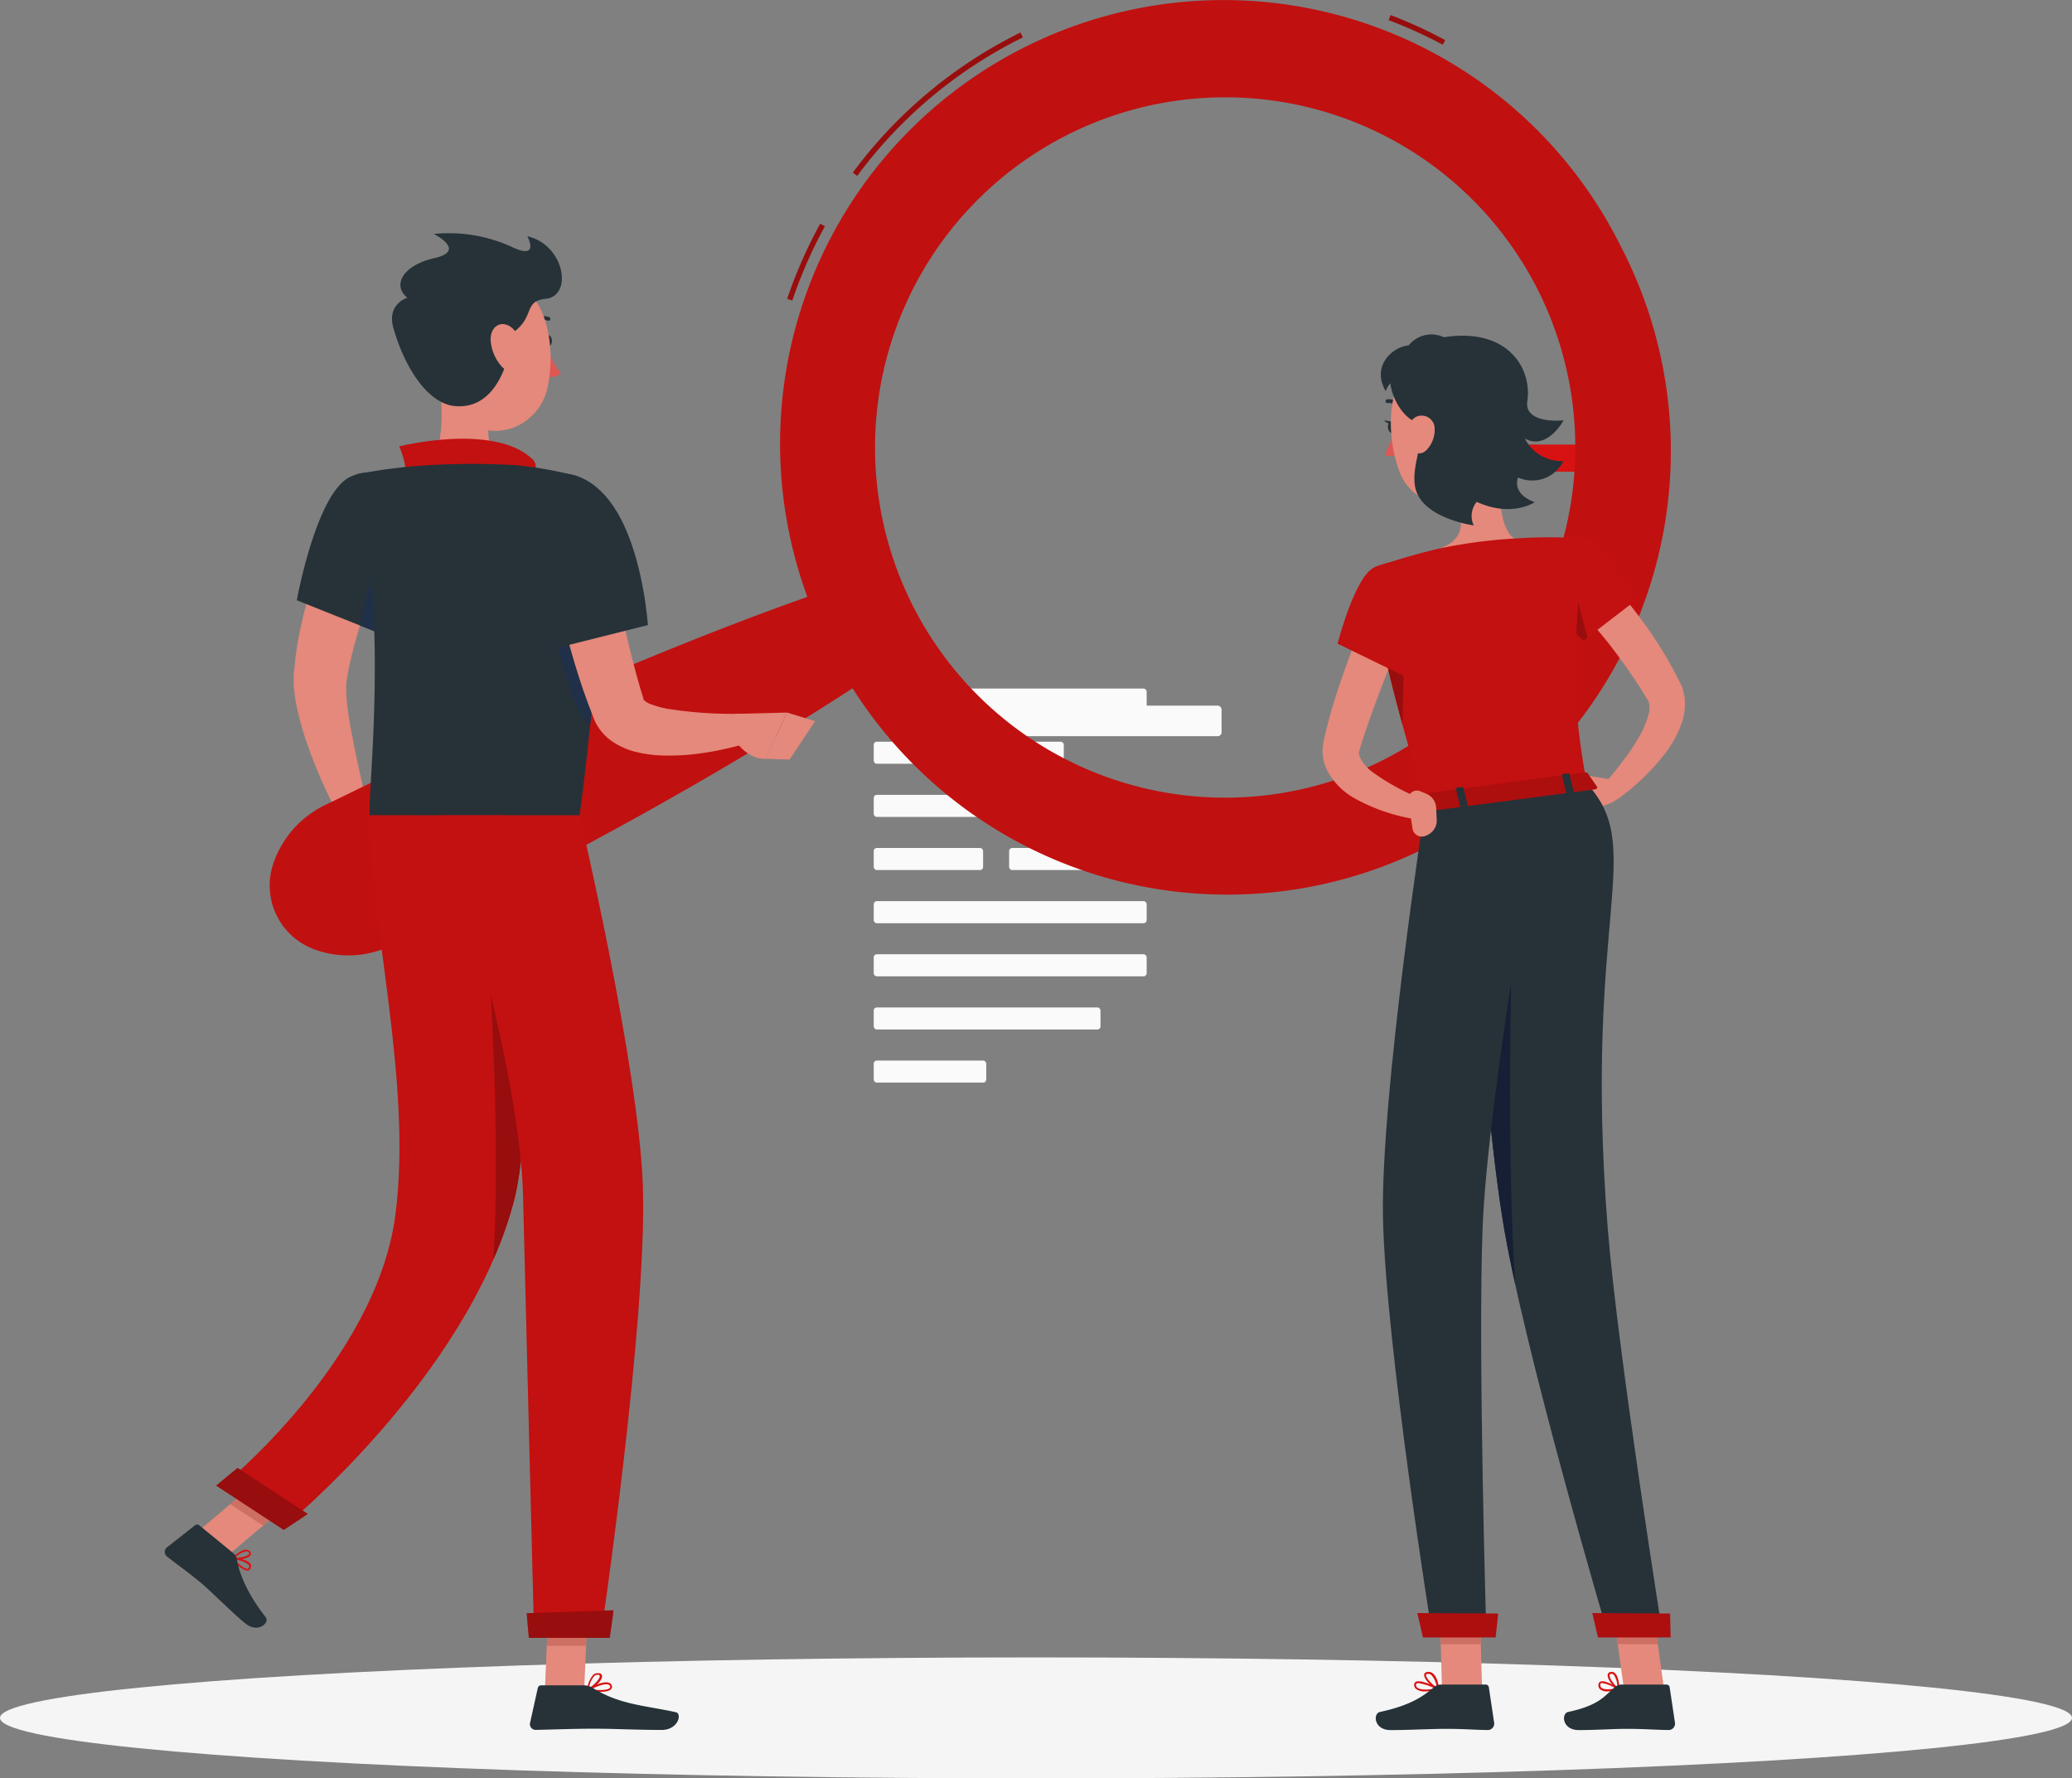 <svg xmlns="http://www.w3.org/2000/svg" width="807.149" height="692.689" viewBox="0 0 807.149 692.689"><rect x="0" y="0" width="807.149" height="692.689" fill="#808080" stroke="none"/><defs><style>.a{fill:#f5f5f5;}.b{fill:#d81212;}.c{fill:#fafafa;}.d{fill:#e4897b;}.e{opacity:0.3;}.f{opacity:0.106;}.g{fill:#263238;}.h{fill:#de5753;}.i{opacity:0.1;}.j{fill:#203048;}.k{fill:#ce6f64;}.l{fill:#161f33;}.m{opacity:0.2;}</style></defs><g transform="translate(0 645.565)"><ellipse class="a" cx="403.575" cy="23.562" rx="403.575" ry="23.562" transform="translate(0 0)"/></g><g transform="translate(340.361 173.156)"><rect class="b" width="86.589" height="10.574" rx="1.64" transform="translate(213.225)"/><rect class="c" width="106.321" height="8.596" rx="1.18" transform="translate(0 95.04)"/><rect class="c" width="74.038" height="8.596" rx="1.18" transform="translate(0 115.729)"/><rect class="c" width="106.321" height="8.596" rx="1.18" transform="translate(0 136.44)"/><rect class="c" width="42.608" height="8.596" rx="1.18" transform="translate(0 157.13)"/><rect class="c" width="42.608" height="8.596" rx="1.18" transform="translate(52.744 157.13)"/><rect class="c" width="106.321" height="8.596" rx="1.18" transform="translate(0 177.84)"/><rect class="c" width="106.321" height="8.596" rx="1.18" transform="translate(0 198.53)"/><rect class="c" width="88.337" height="8.596" rx="1.18" transform="translate(0 219.24)"/><rect class="c" width="43.836" height="8.596" rx="1.18" transform="translate(0 239.93)"/><rect class="c" width="119.455" height="11.906" rx="1.48" transform="translate(16.048 101.679)"/></g><g transform="translate(64.177 0)"><path class="d" d="M151.211,199.6c-1.832,4.163-3.851,8.659-5.62,13.051s-3.6,8.909-5.2,13.4a190.146,190.146,0,0,0-7.889,26.913l-.6,3.33-.208,1.249a4.321,4.321,0,0,1-.125,1.228,51.058,51.058,0,0,0,.125,6.078,122.605,122.605,0,0,0,2.081,13.8c1.748,9.429,3.976,19.149,6.244,28.724l-10.678,4.163a192.854,192.854,0,0,1-12.676-28.287,118.642,118.642,0,0,1-4.413-15.549,55.809,55.809,0,0,1-1.166-8.867c0-.833,0-1.624,0-2.519a12.455,12.455,0,0,1,.146-2.477l.416-4.163a131.13,131.13,0,0,1,2.852-15.923c1.166-5.2,2.664-10.262,4.163-15.257s3.372-9.908,5.349-14.737c.978-2.414,2.081-4.808,3.039-7.2a79.736,79.736,0,0,1,3.414-7.243Z" transform="translate(-60.839 7.481)"/><path class="d" d="M130.923,244.69l8.118,7.93-17.713,8.326s-4.288-7.514-1.311-14.3Z" transform="translate(-52.312 67.362)"/><path class="d" d="M144.359,260.3l-14.966,6.119-9.283-9.679L137.8,248.5Z" transform="translate(-51.073 71.482)"/><path class="b" d="M205.417,208.75l-1.977-.666A182.509,182.509,0,0,1,216.3,178.839l1.811,1a180.946,180.946,0,0,0-12.7,28.911Zm25.269-48.581L229,158.941a180.463,180.463,0,0,1,65.3-54.555l.937,1.873a178.466,178.466,0,0,0-64.546,53.972ZM458.794,109.11a174.025,174.025,0,0,0-21.064-9.554l.749-1.957a178.221,178.221,0,0,1,21.272,9.741Z" transform="translate(39.045 -91.71)"/><path class="e" d="M205.417,208.75l-1.977-.666A182.509,182.509,0,0,1,216.3,178.839l1.811,1a180.946,180.946,0,0,0-12.7,28.911Zm25.269-48.581L229,158.941a180.463,180.463,0,0,1,65.3-54.555l.937,1.873a178.466,178.466,0,0,0-64.546,53.972ZM458.794,109.11a174.025,174.025,0,0,0-21.064-9.554l.749-1.957a178.221,178.221,0,0,1,21.272,9.741Z" transform="translate(39.045 -91.71)"/><path class="b" d="M633.781,192.536A172.761,172.761,0,0,0,316.046,327.269c-13.9,4.871-27.642,10.1-41.3,15.486q-29.536,11.719-58.531,24.478c-19.316,8.555-38.549,17.276-57.594,26.393-9.554,4.475-18.983,9.2-28.5,13.779a41.191,41.191,0,0,0-13.2,9.054,39.862,39.862,0,0,0-5.349,7.015,35.907,35.907,0,0,0-4.163,9.637,26.476,26.476,0,0,0,15.257,30.91,36.55,36.55,0,0,0,10.116,2.623,39.291,39.291,0,0,0,8.846,0,41.128,41.128,0,0,0,15.195-4.975c9.429-4.767,18.92-9.367,28.287-14.258,18.733-9.554,37.466-19.524,55.971-29.64s37.029-20.711,55.1-31.576c12.489-7.556,25.1-15.278,37.466-23.354A172.761,172.761,0,0,0,633.823,192.536ZM539.158,391.378a136.4,136.4,0,1,1,61.923-182.711,136.4,136.4,0,0,1-61.923,182.711Z" transform="translate(-65.693 -94.77)"/><path class="f" d="M633.781,192.536A172.761,172.761,0,0,0,316.046,327.269c-13.9,4.871-27.642,10.1-41.3,15.486q-29.536,11.719-58.531,24.478c-19.316,8.555-38.549,17.276-57.594,26.393-9.554,4.475-18.983,9.2-28.5,13.779a41.191,41.191,0,0,0-13.2,9.054,39.862,39.862,0,0,0-5.349,7.015,35.907,35.907,0,0,0-4.163,9.637,26.476,26.476,0,0,0,15.257,30.91,36.55,36.55,0,0,0,10.116,2.623,39.291,39.291,0,0,0,8.846,0,41.128,41.128,0,0,0,15.195-4.975c9.429-4.767,18.92-9.367,28.287-14.258,18.733-9.554,37.466-19.524,55.971-29.64s37.029-20.711,55.1-31.576c12.489-7.556,25.1-15.278,37.466-23.354A172.761,172.761,0,0,0,633.823,192.536ZM539.158,391.378a136.4,136.4,0,1,1,61.923-182.711,136.4,136.4,0,0,1-61.923,182.711Z" transform="translate(-65.693 -94.77)"/><path class="g" d="M158,159.707c0,1.228.645,2.227,1.457,2.227s1.457-1,1.457-2.227-.645-2.227-1.457-2.227S158,158.562,158,159.707Z" transform="translate(-10.097 -26.952)"/><path class="h" d="M158.28,159.62a44.4,44.4,0,0,0,5.891,10.553,7.1,7.1,0,0,1-5.891,1.1Z" transform="translate(-9.794 -24.638)"/><path class="g" d="M156.311,156.7a.77.77,0,0,1-.6-.291.749.749,0,0,1,.167-1.02,7.139,7.139,0,0,1,6.515-1.1.729.729,0,1,1-.52,1.353,5.682,5.682,0,0,0-5.141.937A.749.749,0,0,1,156.311,156.7Z" transform="translate(-12.717 -30.788)"/><path class="d" d="M139.6,163c2.081,11.177,4.371,31.68-3.455,39.152,0,0,3.06,11.344,23.854,11.344,22.9,0,10.907-11.344,10.907-11.344-12.489-3-12.135-12.239-9.97-20.939Z" transform="translate(-33.737 -20.983)"/><path class="b" d="M132.526,193.037c2.477-3.851-1.686-13.2-1.686-13.2s36.8-9.262,51.849,4.954c3.122,2.935-.333,7.264-.333,7.264Z" transform="translate(-39.469 -5.977)"/><path class="i" d="M132.526,193.037c2.477-3.851-1.686-13.2-1.686-13.2s36.8-9.262,51.849,4.954c3.122,2.935-.333,7.264-.333,7.264Z" transform="translate(-39.469 -5.977)"/><path class="b" d="M105.524,391.276c-1.936,0-5.037-3.226-5.953-4.433a.354.354,0,0,1,0-.4.375.375,0,0,1,.333-.187c.229,0,5.329.458,6.723,2.269a1.686,1.686,0,0,1,.333,1.374,1.5,1.5,0,0,1-1.082,1.353Zm-4.829-4.163c1.519,1.748,3.955,3.726,5,3.476,0,0,.416-.1.541-.77a.937.937,0,0,0-.208-.791,9.721,9.721,0,0,0-5.329-1.957Z" transform="translate(-73.35 220.464)"/><path class="b" d="M100.949,388.683a5.583,5.583,0,0,1-1.124,0,.333.333,0,0,1-.291-.229.416.416,0,0,1,0-.375c.146-.125,3.205-3.31,5.516-3.31h0a1.957,1.957,0,0,1,1.478.624,1.186,1.186,0,0,1,.291,1.457C106.215,388.017,103.03,388.683,100.949,388.683Zm-.271-.729c2.081,0,5.1-.645,5.6-1.561,0,0,.146-.271-.187-.6a1.228,1.228,0,0,0-.957-.4h0a8.8,8.8,0,0,0-4.454,2.56Z" transform="translate(-73.375 218.853)"/><path class="b" d="M170.977,413.307a27.582,27.582,0,0,1-4.7-.437.333.333,0,0,1-.271-.333.375.375,0,0,1,.167-.375c.229-.125,5.558-3.185,8.118-2.477a1.79,1.79,0,0,1,1.145.833,1.374,1.374,0,0,1,0,1.582C174.828,413.036,172.934,413.307,170.977,413.307Zm-3.518-.978c2.831.416,6.7.4,7.41-.6.1-.125.187-.354,0-.791a1.165,1.165,0,0,0-.708-.52C172.538,410,169.312,411.371,167.46,412.329Z" transform="translate(-1.447 245.683)"/><path class="b" d="M166.358,414.743a.375.375,0,0,1-.208,0,.333.333,0,0,1-.146-.354,10.158,10.158,0,0,1,2.373-5.891,2.6,2.6,0,0,1,2.081-.6,1.2,1.2,0,0,1,1.353,1c.271,1.728-3.372,5.037-5.224,5.87Zm3.726-6.244a1.894,1.894,0,0,0-1.249.458,8.326,8.326,0,0,0-2.081,4.725c1.873-1.145,4.371-3.726,4.163-4.767,0,0,0-.354-.708-.416Z" transform="translate(-1.449 243.831)"/><path class="d" d="M158.09,429.386h15.3l1.519-35.406h-15.3Z" transform="translate(-9.999 228.814)"/><path class="d" d="M92.64,394.184l12.78,8.367,28.225-23.833-12.8-8.388Z" transform="translate(-80.781 203.237)"/><path class="g" d="M113.684,391.241,100.4,380.355a1.311,1.311,0,0,0-1.665,0l-10.949,8.6a2.248,2.248,0,0,0,0,3.518c4.7,3.726,7.181,5.308,13.03,10.1,3.6,2.935,12.489,11.927,17.505,15.986s9.616-.312,7.951-2.414c-7.472-9.471-10.407-17.568-11.261-22.584a3.768,3.768,0,0,0-1.332-2.31Z" transform="translate(-86.943 213.756)"/><path class="g" d="M176.321,410.14H159.669a1.353,1.353,0,0,0-1.311,1.041l-3.018,13.592a2.227,2.227,0,0,0,2.206,2.727c6.015-.1,14.716-.458,22.293-.458,8.846,0,16.506.479,26.872.479,6.244,0,8.034-6.348,5.391-6.91-11.948-2.623-21.73-2.893-32.055-9.283A7.16,7.16,0,0,0,176.321,410.14Z" transform="translate(-13.035 246.29)"/><path class="g" d="M132.475,184.891c-13.259,6.244-20.815,48.082-20.815,48.082L144.068,245.9a241.093,241.093,0,0,0,11.469-35.7C159.992,190.927,146.046,178.438,132.475,184.891Z" transform="translate(-60.212 0.837)"/><path class="j" d="M136.82,196.244c-8.014,8.118-11.677,24.02-13.28,34.365l7.764,3.1a242.911,242.911,0,0,0,11.24-34.656C141.857,194.641,140.15,192.872,136.82,196.244Z" transform="translate(-47.364 13.067)"/><path class="g" d="M208.642,186.323s16.277,18.4.916,132.173H127.777c-.562-12.489,7.327-73.788-4.787-132.943a209.315,209.315,0,0,1,27.371-3.455,293.2,293.2,0,0,1,34.76,0,154.423,154.423,0,0,1,23.521,4.225Z" transform="translate(-47.959 -0.887)"/><path class="j" d="M176.631,217.419,162.852,193.67a121.371,121.371,0,0,0-3.226,33.865c.375,8.159,7.847,38.382,14.57,42.795A480.5,480.5,0,0,0,176.631,217.419Z" transform="translate(-8.475 12.186)"/><path class="d" d="M180.459,191.67c2.081,10.116,4.163,20.482,6.39,30.639s4.538,20.357,7.223,30.2c.687,2.435,1.332,4.933,2.081,7.264l.562,1.79.271.895v-.1c-.146-.187-.312-.208-.187,0a6.973,6.973,0,0,0,3.164,1.977,37.137,37.137,0,0,0,6.057,1.686,161.914,161.914,0,0,0,29.765,1.936l1.977,11.323c-2.789.9-5.391,1.54-8.139,2.186s-5.453,1.186-8.222,1.6a88.939,88.939,0,0,1-17.339,1.166,47.063,47.063,0,0,1-9.575-1.249,27.871,27.871,0,0,1-10.99-5.1,20.085,20.085,0,0,1-5.141-6.244c-.333-.624-.624-1.332-.895-1.936l-.375-.978-.77-2.081c-1.061-2.643-1.936-5.245-2.893-7.847-3.518-10.407-6.453-20.919-9.034-31.409s-4.808-20.96-6.661-31.722Z" transform="translate(-10.389 10.023)"/><path class="g" d="M154.685,195.493c-4.309,13.967,13.155,55.617,13.155,55.617l34.781-8.742s-1.332-21.647-9.262-38.819C181.411,177.655,159.847,178.737,154.685,195.493Z" transform="translate(-14.421 1.1)"/><path class="d" d="M200.259,228.547l17.318-.437-8.326,18.025s-7.056.937-12.843-8.576l-6.1-7.285,7.014-1.395a15.65,15.65,0,0,1,2.935-.333Z" transform="translate(24.845 49.431)"/><path class="d" d="M218.664,231.461l-9.908,14.945-9.346-.271,8.326-18.025Z" transform="translate(34.687 49.431)"/><path class="k" d="M174.53,393.98l-.791,18.254h-15.3l.791-18.254Z" transform="translate(-9.621 228.814)"/><path class="k" d="M113.749,370.33l12.8,8.388L111.98,391,99.2,382.631Z" transform="translate(-73.687 203.237)"/><path class="d" d="M138.285,168.827c.916,15.132.687,24.062,8.326,31.826,11.49,11.719,30.2,4.787,33.824-10.407,3.268-13.613,1.228-36.093-13.592-42.129a20.815,20.815,0,0,0-28.558,20.711Z" transform="translate(-31.47 -38.715)"/><path class="g" d="M129.948,175.025c3.767,13.8,12.635,29.7,24.1,30.722,14.237,1.249,20.669-13.467,22.542-28.662,8.534-5.849,4.059-12.281,12.614-13.092,10.99-1.041,7.472-21.148-6.994-24.374,0,0,4.85,9.054-5.329,4.475a58.739,58.739,0,0,0-31.1-5.391s12.988,6.494.291,9.387-16.485,10.72-10.636,15.444C135.443,163.556,127.471,165.95,129.948,175.025Z" transform="translate(-40.95 -47.578)"/><path class="d" d="M147.948,161.808a17.11,17.11,0,0,0,4.309,10.137c3.33,3.684,6.806,1.395,7.389-3.081.541-4.017-.562-10.782-4.642-12.822S147.678,157.27,147.948,161.808Z" transform="translate(-20.984 -29.178)"/><path class="b" d="M208.163,247.371s14.9,107.924,3.164,151.177c-18.608,68.48-89.753,126.282-89.753,126.282L97.45,509.011s60.591-48.81,68-106.155C172.112,351.381,155.4,289.125,155.4,247.35Z" transform="translate(-75.579 70.239)"/><path class="i" d="M208.163,247.371s14.9,107.924,3.164,151.177c-18.608,68.48-89.753,126.282-89.753,126.282L97.45,509.011s60.591-48.81,68-106.155C172.112,351.381,155.4,289.125,155.4,247.35Z" transform="translate(-75.579 70.239)"/><path class="b" d="M160.381,283.489A100.742,100.742,0,0,0,147.33,271c2.539,35.031,4.621,86.922,2.31,123.785a159.054,159.054,0,0,0,7.743-21.793C163.107,351.865,162.5,315.377,160.381,283.489Z" transform="translate(-21.636 95.815)"/><path class="e" d="M160.381,283.489A100.742,100.742,0,0,0,147.33,271c2.539,35.031,4.621,86.922,2.31,123.785a159.054,159.054,0,0,0,7.743-21.793C163.107,351.865,162.5,315.377,160.381,283.489Z" transform="translate(-21.636 95.815)"/><path class="b" d="M132.257,387.381c.1,0-9.346,6.244-9.346,6.244L96.56,376.35l8.326-6.89Z" transform="translate(-76.542 202.296)"/><path class="e" d="M132.257,387.381c.1,0-9.346,6.244-9.346,6.244L96.56,376.35l8.326-6.89Z" transform="translate(-76.542 202.296)"/><path class="b" d="M192.514,247.36s23.021,97.621,24.644,144.266c1.832,52.286-16.423,175.634-16.423,175.634H174.822s-3.185-124.3-4.329-171.929C169.223,343.4,138.75,247.36,138.75,247.36Z" transform="translate(-30.915 70.249)"/><path class="i" d="M192.514,247.36s23.021,97.621,24.644,144.266c1.832,52.286-16.423,175.634-16.423,175.634H174.822s-3.185-124.3-4.329-171.929C169.223,343.4,138.75,247.36,138.75,247.36Z" transform="translate(-30.915 70.249)"/><path class="b" d="M188.494,396.1c.125,0-1.457,10.74-1.457,10.74H155.523l-.853-9.6Z" transform="translate(-13.698 231.106)"/><path class="e" d="M188.494,396.1c.125,0-1.457,10.74-1.457,10.74H155.523l-.853-9.6Z" transform="translate(-13.698 231.106)"/></g><g transform="translate(515.223 130.268)"><path class="d" d="M361.667,202.29c1.769,1.665,3.164,3.081,4.621,4.662s2.831,3.122,4.163,4.725c2.706,3.185,5.245,6.536,7.7,9.908A158.741,158.741,0,0,1,391.2,242.941l.77,1.519a14.668,14.668,0,0,1,.937,2.29,18.983,18.983,0,0,1,.916,4.7,22.892,22.892,0,0,1-1.145,8.326A41.964,41.964,0,0,1,386,272.1a88.842,88.842,0,0,1-18.317,17.609l-5.183-5.953c2.435-2.852,4.975-5.911,7.243-8.971a76.485,76.485,0,0,0,6.244-9.367,32.526,32.526,0,0,0,3.788-9.2,9.533,9.533,0,0,0,.146-3.538,4.615,4.615,0,0,0-.375-1.145,3.306,3.306,0,0,0-.271-.458l-.666-1.124a218.688,218.688,0,0,0-13.051-18.962c-2.31-3.06-4.787-5.995-7.285-8.888-1.228-1.457-2.5-2.872-3.767-4.288s-2.643-2.831-3.747-3.934Z" transform="translate(-252.68 -108.76)"/><path class="d" d="M365.438,241.909,349.89,239.37l8.139,13.613s10.012-.354,12.863-6.244Z" transform="translate(-253.621 -68.66)"/><path class="d" d="M344.37,245.656l7.41,11.053L364,252.983,355.86,239.37Z" transform="translate(-259.59 -68.66)"/><path class="b" d="M358.885,413.33a4.475,4.475,0,0,1-2.976-.812,2.081,2.081,0,0,1-.6-1.956,1.228,1.228,0,0,1,.729-1.041c1.811-.812,6.557,2.227,7.1,2.581a.377.377,0,0,1-.125.666,18.425,18.425,0,0,1-4.121.562ZM356.8,410.1a1.5,1.5,0,0,0-.458,0,.541.541,0,0,0-.312.479,1.4,1.4,0,0,0,.375,1.311c.791.708,2.831.812,5.558.271A13.715,13.715,0,0,0,356.8,410.1Z" transform="translate(-247.816 115.204)"/><path class="b" d="M361.179,414.654h-.187c-1.478-.853-4.329-4.163-3.976-5.974a1.353,1.353,0,0,1,1.249-1.041,1.874,1.874,0,0,1,1.561.5c1.707,1.5,1.728,5.995,1.728,6.244a.4.4,0,0,1-.187.312Zm-2.664-6.244h-.166c-.458,0-.562.25-.6.437-.208,1.062,1.561,3.6,3.039,4.787a8.514,8.514,0,0,0-1.436-4.912,1.187,1.187,0,0,0-.937-.312Z" transform="translate(-245.947 113.297)"/><path class="b" d="M325.241,413.332a5.766,5.766,0,0,1-3.767-.957,2.082,2.082,0,0,1-.687-1.79,1.208,1.208,0,0,1,.624-.978c1.936-1.082,8.139,2.081,8.846,2.477a.416.416,0,0,1,.187.4.354.354,0,0,1-.291.292,25.952,25.952,0,0,1-4.912.562Zm-2.768-3.226a1.291,1.291,0,0,0-.687.146.437.437,0,0,0-.25.4,1.353,1.353,0,0,0,.416,1.186c.958.853,3.518,1,6.973.416a20.252,20.252,0,0,0-6.453-2.144Z" transform="translate(-285.109 115.202)"/><path class="b" d="M328.07,414.653H327.9c-1.853-.833-5.537-4.163-5.245-5.974,0-.416.375-.937,1.395-1.041a2.748,2.748,0,0,1,2.081.645c1.957,1.624,2.331,5.828,2.331,6.015a.354.354,0,0,1-.146.333.394.394,0,0,1-.25.021Zm-3.726-6.244h-.229c-.666,0-.708.333-.729.416-.166,1.062,2.331,3.7,4.163,4.85a8.659,8.659,0,0,0-2.082-4.808A1.936,1.936,0,0,0,324.344,408.408Z" transform="translate(-283.088 113.299)"/><path class="d" d="M350.314,179.3c-.6,9.408-2.227,28.516,5,33.8,0,0-1.311,9.637-18.359,11.885-18.733,2.435-10.178-8.139-10.178-8.139,9.929-3.788,8.659-11.344,5.953-18.254Z" transform="translate(-280.729 -133.623)"/><path class="g" d="M321.709,173.292a.708.708,0,0,1-.541-.25,5.89,5.89,0,0,0-4.891-2.081.729.729,0,0,1-.854-.624.749.749,0,0,1,.645-.833,7.306,7.306,0,0,1,6.244,2.623.749.749,0,0,1-.562,1.228Z" transform="translate(-290.901 -144.246)"/><path class="h" d="M318.643,175.74a33.885,33.885,0,0,1-3.393,8.534,5.37,5.37,0,0,0,4.558.25Z" transform="translate(-291.082 -137.473)"/><path class="g" d="M318.818,175.715c.167,1.249-.354,2.331-1.166,2.456s-1.624-.833-1.769-2.081.354-2.331,1.166-2.435S318.672,174.383,318.818,175.715Z" transform="translate(-290.425 -139.738)"/><path class="g" d="M318.221,173.909l-3.1-.479S316.952,175.574,318.221,173.909Z" transform="translate(-291.223 -139.971)"/><path class="d" d="M342.142,429.6H326.531L325.49,393.49H341.1Z" transform="translate(-280.008 98.015)"/><path class="d" d="M378.257,429.6H362.646L357.63,393.49h15.611Z" transform="translate(-245.25 98.015)"/><path class="g" d="M371.217,410h17.526a1.228,1.228,0,0,1,1.228,1.062l2.081,13.883a2.5,2.5,0,0,1-2.5,2.768c-6.1-.1-9.054-.458-16.756-.458-4.746,0-11.677.479-18.213.479s-6.89-6.473-4.163-7.056c12.218-2.623,14.154-6.244,18.254-9.721A4.162,4.162,0,0,1,371.217,410Z" transform="translate(-254.779 115.87)"/><path class="g" d="M338.881,410h17.505a1.249,1.249,0,0,1,1.249,1.062l2.081,13.883a2.5,2.5,0,0,1-2.5,2.768c-6.1-.1-9.054-.458-16.756-.458-4.746,0-14.57.479-21.106.479s-6.89-6.473-4.163-7.056c12.218-2.623,17.026-6.244,21.148-9.72A4.163,4.163,0,0,1,338.881,410Z" transform="translate(-292.879 115.87)"/><path class="k" d="M325.49,393.49l.541,18.629h15.611L341.1,393.49Z" transform="translate(-280.008 98.015)"/><path class="k" d="M373.241,393.49H357.63l2.6,18.629h15.59Z" transform="translate(-245.25 98.015)"/><path class="d" d="M359.623,180.283c1.062,15.444,1.832,21.959-4.871,30.847-10.1,13.342-29.286,11.282-34.948-3.538-5.1-13.342-5.974-36.342,8.222-44.418a21.127,21.127,0,0,1,31.6,17.11Z" transform="translate(-289.83 -154.088)"/><path class="g" d="M370.64,197.891c8.659,4.829,15.091-7.077,15.091-7.077S370.2,192.5,371.6,183.258c1.832-12.26-6.952-27.163-28.974-25.248-1.228.1-2.394.25-3.538.437a11.323,11.323,0,0,0-13.7,3.164c-6.244.52-14.674,7.972-8.95,17.817a9.055,9.055,0,0,1,1.832-3.06c.479,5.766,5.516,14.924,11.8,15.528,1.353,7.889-3.892,17.026-2.081,25.269,2.685,11.885,22.73,14.57,22.73,14.57a8.68,8.68,0,0,1,1.166-9.179c13.613,6.244,22.584.146,22.584.146-9.283-3.455-6.473-9.616-6.473-9.616a13.55,13.55,0,0,0,17.672-6.432,15.986,15.986,0,0,1-15.028-8.763Z" transform="translate(-291.855 -157.355)"/><path class="d" d="M330.066,177.847a11.24,11.24,0,0,1-3.122,8.055c-2.748,2.852-6.119.853-7.035-2.789-.812-3.289-.354-8.721,3.226-10.22a5.079,5.079,0,0,1,6.931,4.954Z" transform="translate(-286.416 -140.933)"/><path class="g" d="M330.84,247.345s3.955,102.741,13.363,163.062c7.577,48.748,41.234,162.645,41.234,162.645h21.273s-17.547-110.005-21.4-158.191c-9.741-121.953,15.549-148.138-8.326-173.532Z" transform="translate(-274.222 -66.54)"/><path class="l" d="M347.3,259.85s-9.616-1.665-15.236,16.652c2.081,34.7,5.641,80.74,10.824,113.918,1.145,7.389,2.893,16.3,5.037,26.06C343.862,357.866,347.3,259.85,347.3,259.85Z" transform="translate(-272.903 -46.553)"/><path class="g" d="M331.468,248.364s-17.526,113.669-16.506,161.23c1.062,49.476,19.191,162.354,19.191,162.354h21.085s-3.33-109.943-1.478-158.524c2.081-52.973,23.708-171.034,23.708-171.034Z" transform="translate(-291.44 -65.394)"/><path class="b" d="M384.613,406.111H356.326l-2.206-9.491,30.285.208Z" transform="translate(-249.046 101.4)"/><path class="m" d="M384.613,406.111H356.326l-2.206-9.491,30.285.208Z" transform="translate(-249.046 101.4)"/><path class="b" d="M360.395,195.573c8.139.791,20.5,23.916,20.5,23.916l-20.544,15.757s-17.006-14.924-14.987-23.312C347.469,203.212,352.589,194.844,360.395,195.573Z" transform="translate(-258.693 -116.072)"/><path class="i" d="M360.395,195.573c8.139.791,20.5,23.916,20.5,23.916l-20.544,15.757s-17.006-14.924-14.987-23.312C347.469,203.212,352.589,194.844,360.395,195.573Z" transform="translate(-258.693 -116.072)"/><path class="b" d="M354.259,200.707A21.085,21.085,0,0,0,347.89,200a35.193,35.193,0,0,0-2.519,7.119c-2.081,8.326,14.987,23.312,14.987,23.312l1.519-1.166Z" transform="translate(-258.698 -111.257)"/><path class="e" d="M354.259,200.707A21.085,21.085,0,0,0,347.89,200a35.193,35.193,0,0,0-2.519,7.119c-2.081,8.326,14.987,23.312,14.987,23.312l1.519-1.166Z" transform="translate(-258.698 -111.257)"/><path class="d" d="M336.695,214.244c-5.932,15.007-12.177,30.264-17.151,45.313-.333.957-.6,1.873-.9,2.81l-.708,2.31a3.808,3.808,0,0,0,0,2.081,15.653,15.653,0,0,0,5.391,6.453,87.814,87.814,0,0,0,20.169,10.8l-1.873,7.66a72.2,72.2,0,0,1-25.144-8.2,26.914,26.914,0,0,1-11.219-11.365,17.422,17.422,0,0,1-1.436-9.908,11.586,11.586,0,0,1,.208-1.228l.208-.874.354-1.582c.25-1.062.5-2.081.77-3.122,2.081-8.326,4.746-16.235,7.556-24.083s5.745-15.59,9.054-23.312Z" transform="translate(-303.639 -102.585)"/><path class="b" d="M313.887,206.9s-7.035,3.559,19.607,92.375l62.818-8.2c-4.413-25.435-6.494-41.192-1.145-95.268a189.4,189.4,0,0,0-27.059,0,198.787,198.787,0,0,0-28.537,3.747C327.52,202.233,313.887,206.9,313.887,206.9Z" transform="translate(-293.466 -116.301)"/><path class="i" d="M313.887,206.9s-7.035,3.559,19.607,92.375l62.818-8.2c-4.413-25.435-6.494-41.192-1.145-95.268a189.4,189.4,0,0,0-27.059,0,198.787,198.787,0,0,0-28.537,3.747C327.52,202.233,313.887,206.9,313.887,206.9Z" transform="translate(-293.466 -116.301)"/><path class="b" d="M387.376,239.692l3.6,5.224c.271.416-.187.916-.9,1.02L324.2,254.554c-.562,0-1.082-.146-1.166-.5l-1.291-5.557c-.1-.375.354-.77.978-.853l63.609-8.326a1.145,1.145,0,0,1,1.041.375Z" transform="translate(-284.071 -68.732)"/><path class="m" d="M387.376,239.692l3.6,5.224c.271.416-.187.916-.9,1.02L324.2,254.554c-.562,0-1.082-.146-1.166-.5l-1.291-5.557c-.1-.375.354-.77.978-.853l63.609-8.326a1.145,1.145,0,0,1,1.041.375Z" transform="translate(-284.071 -68.732)"/><path class="g" d="M350.891,247.7l1.707-.229c.333,0,.562-.25.52-.458l-1.748-7.2a.6.6,0,0,0-.708-.291l-1.707.208c-.354,0-.583.25-.52.479l1.748,7.181C350.225,247.621,350.558,247.745,350.891,247.7Z" transform="translate(-255.205 -68.522)"/><path class="g" d="M331.051,250.27l1.707-.229c.333,0,.583-.25.52-.458l-1.748-7.2a.645.645,0,0,0-.708-.312l-1.707.229c-.333,0-.583.25-.52.458l1.748,7.2C330.385,250.27,330.718,250.394,331.051,250.27Z" transform="translate(-276.661 -65.759)"/><path class="b" d="M314.86,216.171c1.728,8.034,4.163,18.213,7.722,31.1l.77-32.658Z" transform="translate(-291.504 -95.437)"/><path class="e" d="M314.86,216.171c1.728,8.034,4.163,18.213,7.722,31.1l.77-32.658Z" transform="translate(-291.504 -95.437)"/><path class="b" d="M321.02,201.935c-7.806,3.143-14.57,29.848-14.57,29.848L333.3,244.855s12.967-32.658,7.16-39.027S330.012,198.334,321.02,201.935Z" transform="translate(-300.599 -111.34)"/><path class="i" d="M321.02,201.935c-7.806,3.143-14.57,29.848-14.57,29.848L333.3,244.855s12.967-32.658,7.16-39.027S330.012,198.334,321.02,201.935Z" transform="translate(-300.599 -111.34)"/><path class="b" d="M351.863,406.111H323.576l-2.206-9.491,31.493.208Z" transform="translate(-284.464 101.4)"/><path class="m" d="M351.863,406.111H323.576l-2.206-9.491,31.493.208Z" transform="translate(-284.464 101.4)"/><path class="d" d="M326.62,243.9l-2.269-.937a3.414,3.414,0,0,0-4.662,3.663l1.644,10.844a3.705,3.705,0,0,0,4.912,2.956,8.326,8.326,0,0,0,2.29-1.27,6.244,6.244,0,0,0,2.248-5.162l-.229-4.5a6.244,6.244,0,0,0-3.934-5.6Z" transform="translate(-286.322 -65.048)"/></g></svg>
